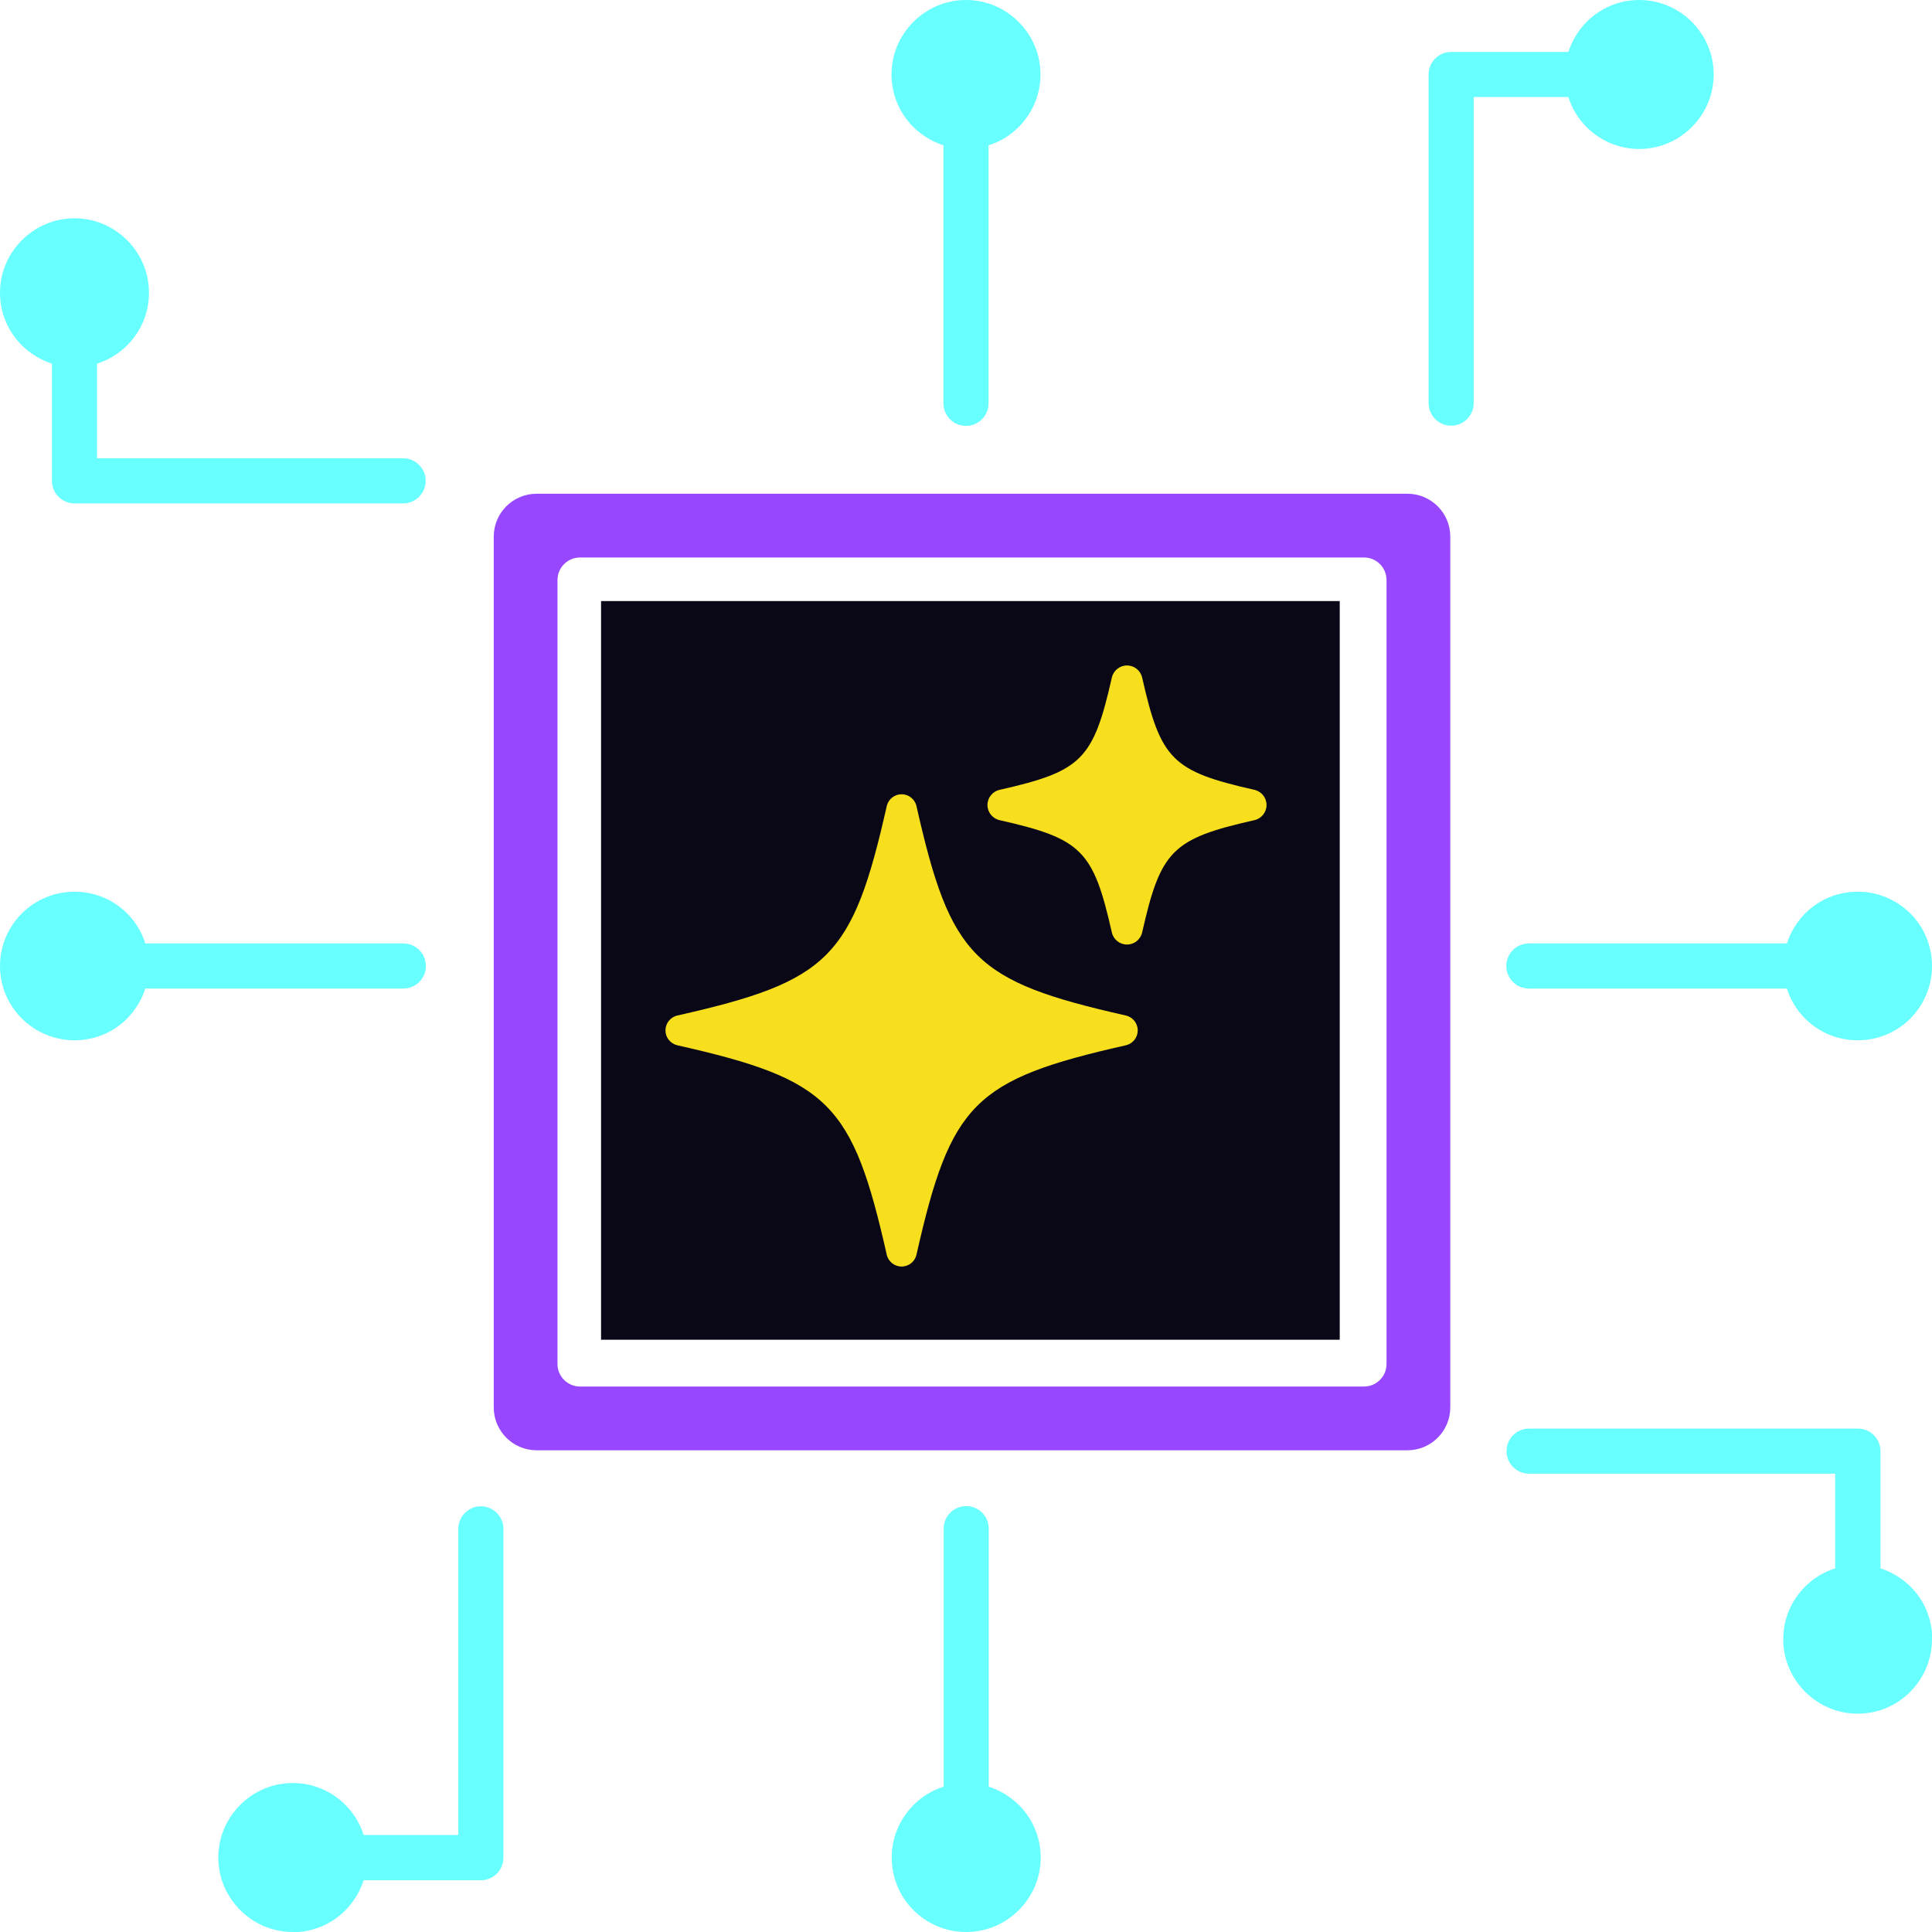 <svg width="90" height="90" viewBox="0 0 90 90" fill="none" xmlns="http://www.w3.org/2000/svg">
<path fill-rule="evenodd" clip-rule="evenodd" d="M45 0C45.96 0 46.82 0.39 47.45 1.02C48.08 1.65 48.47 2.51 48.47 3.47C48.47 4.43 48.08 5.29 47.45 5.92C47.06 6.31 46.59 6.6 46.05 6.77V18.79C46.05 19.37 45.58 19.84 45 19.84C44.42 19.84 43.95 19.37 43.95 18.79V6.77C43.42 6.6 42.94 6.3 42.55 5.92C41.92 5.29 41.53 4.43 41.53 3.47C41.53 2.51 41.92 1.65 42.55 1.02C43.18 0.39 44.04 0 45 0ZM76.36 0C77.32 0 78.18 0.39 78.81 1.02C79.44 1.65 79.83 2.51 79.83 3.47C79.83 4.43 79.44 5.29 78.81 5.92C78.18 6.55 77.32 6.94 76.36 6.94C75.4 6.94 74.54 6.55 73.91 5.92C73.52 5.53 73.23 5.06 73.06 4.52H68.65V18.78C68.65 19.36 68.18 19.83 67.6 19.83C67.02 19.83 66.55 19.36 66.55 18.78V3.47C66.55 2.89 67.02 2.42 67.6 2.42H73.06C73.23 1.89 73.53 1.41 73.91 1.02C74.54 0.39 75.4 0 76.36 0ZM90 45C90 45.96 89.61 46.82 88.99 47.45C88.37 48.07 87.5 48.46 86.54 48.46C85.58 48.46 84.72 48.08 84.09 47.45C83.7 47.06 83.41 46.59 83.24 46.05H71.22C70.64 46.05 70.17 45.58 70.17 45C70.17 44.42 70.64 43.95 71.22 43.95H83.24C83.41 43.42 83.71 42.94 84.09 42.55C84.72 41.92 85.58 41.54 86.54 41.54C87.5 41.54 88.36 41.93 88.99 42.55C89.62 43.18 90 44.04 90 45ZM90 76.36C90 77.32 89.61 78.18 88.99 78.81C88.36 79.44 87.5 79.83 86.54 79.83C85.58 79.83 84.72 79.44 84.09 78.81C83.46 78.18 83.07 77.32 83.07 76.36C83.07 75.4 83.46 74.54 84.09 73.91C84.48 73.52 84.95 73.23 85.49 73.06V68.65H71.23C70.65 68.65 70.18 68.18 70.18 67.6C70.18 67.02 70.65 66.55 71.23 66.55H86.55C87.13 66.55 87.6 67.02 87.6 67.6V73.06C88.13 73.23 88.61 73.53 89 73.91C89.63 74.54 90.01 75.4 90.01 76.36H90ZM45 90C44.04 90 43.18 89.61 42.55 88.98C41.93 88.36 41.54 87.49 41.54 86.53C41.54 85.57 41.93 84.71 42.56 84.08C42.95 83.69 43.42 83.4 43.96 83.23V71.21C43.96 70.63 44.43 70.16 45.01 70.16C45.59 70.16 46.06 70.63 46.06 71.21V83.23C46.59 83.4 47.07 83.7 47.46 84.08C48.09 84.71 48.48 85.57 48.48 86.53C48.48 87.49 48.09 88.35 47.46 88.98C46.83 89.61 45.97 90 45.01 90H45ZM13.64 90C12.68 90 11.82 89.61 11.19 88.98C10.56 88.35 10.17 87.49 10.17 86.53C10.17 85.57 10.56 84.71 11.19 84.08C11.82 83.45 12.68 83.06 13.64 83.06C14.6 83.06 15.46 83.45 16.09 84.08C16.48 84.47 16.77 84.94 16.94 85.48H21.35V71.22C21.35 70.64 21.82 70.17 22.4 70.17C22.98 70.17 23.45 70.64 23.45 71.22V86.54C23.45 87.12 22.98 87.59 22.4 87.59H16.94C16.77 88.12 16.47 88.6 16.09 88.99C15.46 89.62 14.6 90.01 13.64 90.01V90ZM0 45C0 44.04 0.39 43.18 1.02 42.55C1.64 41.93 2.51 41.54 3.47 41.54C4.43 41.54 5.29 41.92 5.92 42.55C6.31 42.94 6.6 43.41 6.77 43.95H18.79C19.37 43.95 19.84 44.42 19.84 45C19.84 45.58 19.37 46.05 18.79 46.05H6.77C6.6 46.58 6.3 47.06 5.92 47.45C5.29 48.08 4.43 48.46 3.47 48.46C2.51 48.46 1.65 48.07 1.02 47.45C0.39 46.82 0 45.96 0 45ZM0 13.64C0 12.68 0.39 11.82 1.02 11.19C1.65 10.56 2.51 10.17 3.47 10.17C4.43 10.17 5.29 10.56 5.92 11.19C6.55 11.82 6.94 12.68 6.94 13.64C6.94 14.6 6.55 15.46 5.92 16.09C5.53 16.48 5.06 16.77 4.52 16.94V21.35H18.78C19.36 21.35 19.83 21.82 19.83 22.4C19.83 22.98 19.36 23.45 18.78 23.45H3.47C2.89 23.45 2.42 22.98 2.42 22.4V16.94C1.89 16.77 1.41 16.47 1.02 16.09C0.39 15.46 0 14.6 0 13.64Z" fill="#68FFFF"/>
<path fill-rule="evenodd" clip-rule="evenodd" d="M65.56 23C66.665 23 67.56 23.895 67.56 25V65.56C67.56 66.665 66.665 67.56 65.56 67.56H25C23.895 67.56 23 66.665 23 65.56V25C23 23.895 23.895 23 25 23H65.56ZM27.02 25.97H63.54C64.12 25.97 64.59 26.44 64.59 27.02V63.54C64.59 64.12 64.12 64.59 63.54 64.59H27.02C26.44 64.59 25.97 64.12 25.97 63.54V27.02C25.97 26.44 26.44 25.97 27.02 25.97Z" fill="#9747FF"/>
<path fill-rule="evenodd" clip-rule="evenodd" d="M28 28V62.41H62.41V28H28Z" fill="#0A0817"/>
<path d="M52.447 47.307C45.383 45.712 44.288 44.618 42.693 37.553C42.62 37.23 42.333 37 42 37C41.668 37 41.381 37.23 41.308 37.553C39.712 44.618 38.618 45.712 31.553 47.307C31.23 47.381 31 47.668 31 48C31 48.332 31.23 48.619 31.553 48.693C38.618 50.289 39.712 51.383 41.308 58.447C41.381 58.77 41.668 59 42 59C42.333 59 42.62 58.77 42.693 58.447C44.289 51.383 45.383 50.289 52.447 48.693C52.771 48.619 53 48.332 53 48C53 47.668 52.77 47.381 52.447 47.307Z" fill="#F7DF1E"/>
<path d="M58.436 36.794C54.608 35.929 54.07 35.392 53.206 31.564C53.13 31.234 52.838 31 52.5 31C52.161 31 51.869 31.234 51.794 31.564C50.929 35.392 50.391 35.929 46.564 36.794C46.234 36.869 46 37.161 46 37.5C46 37.838 46.234 38.13 46.564 38.206C50.391 39.07 50.929 39.608 51.794 43.436C51.869 43.766 52.161 44 52.5 44C52.838 44 53.13 43.766 53.206 43.436C54.07 39.608 54.608 39.07 58.436 38.206C58.766 38.13 59 37.838 59 37.5C59 37.161 58.766 36.869 58.436 36.794Z" fill="#F7DF1E"/>
</svg>
